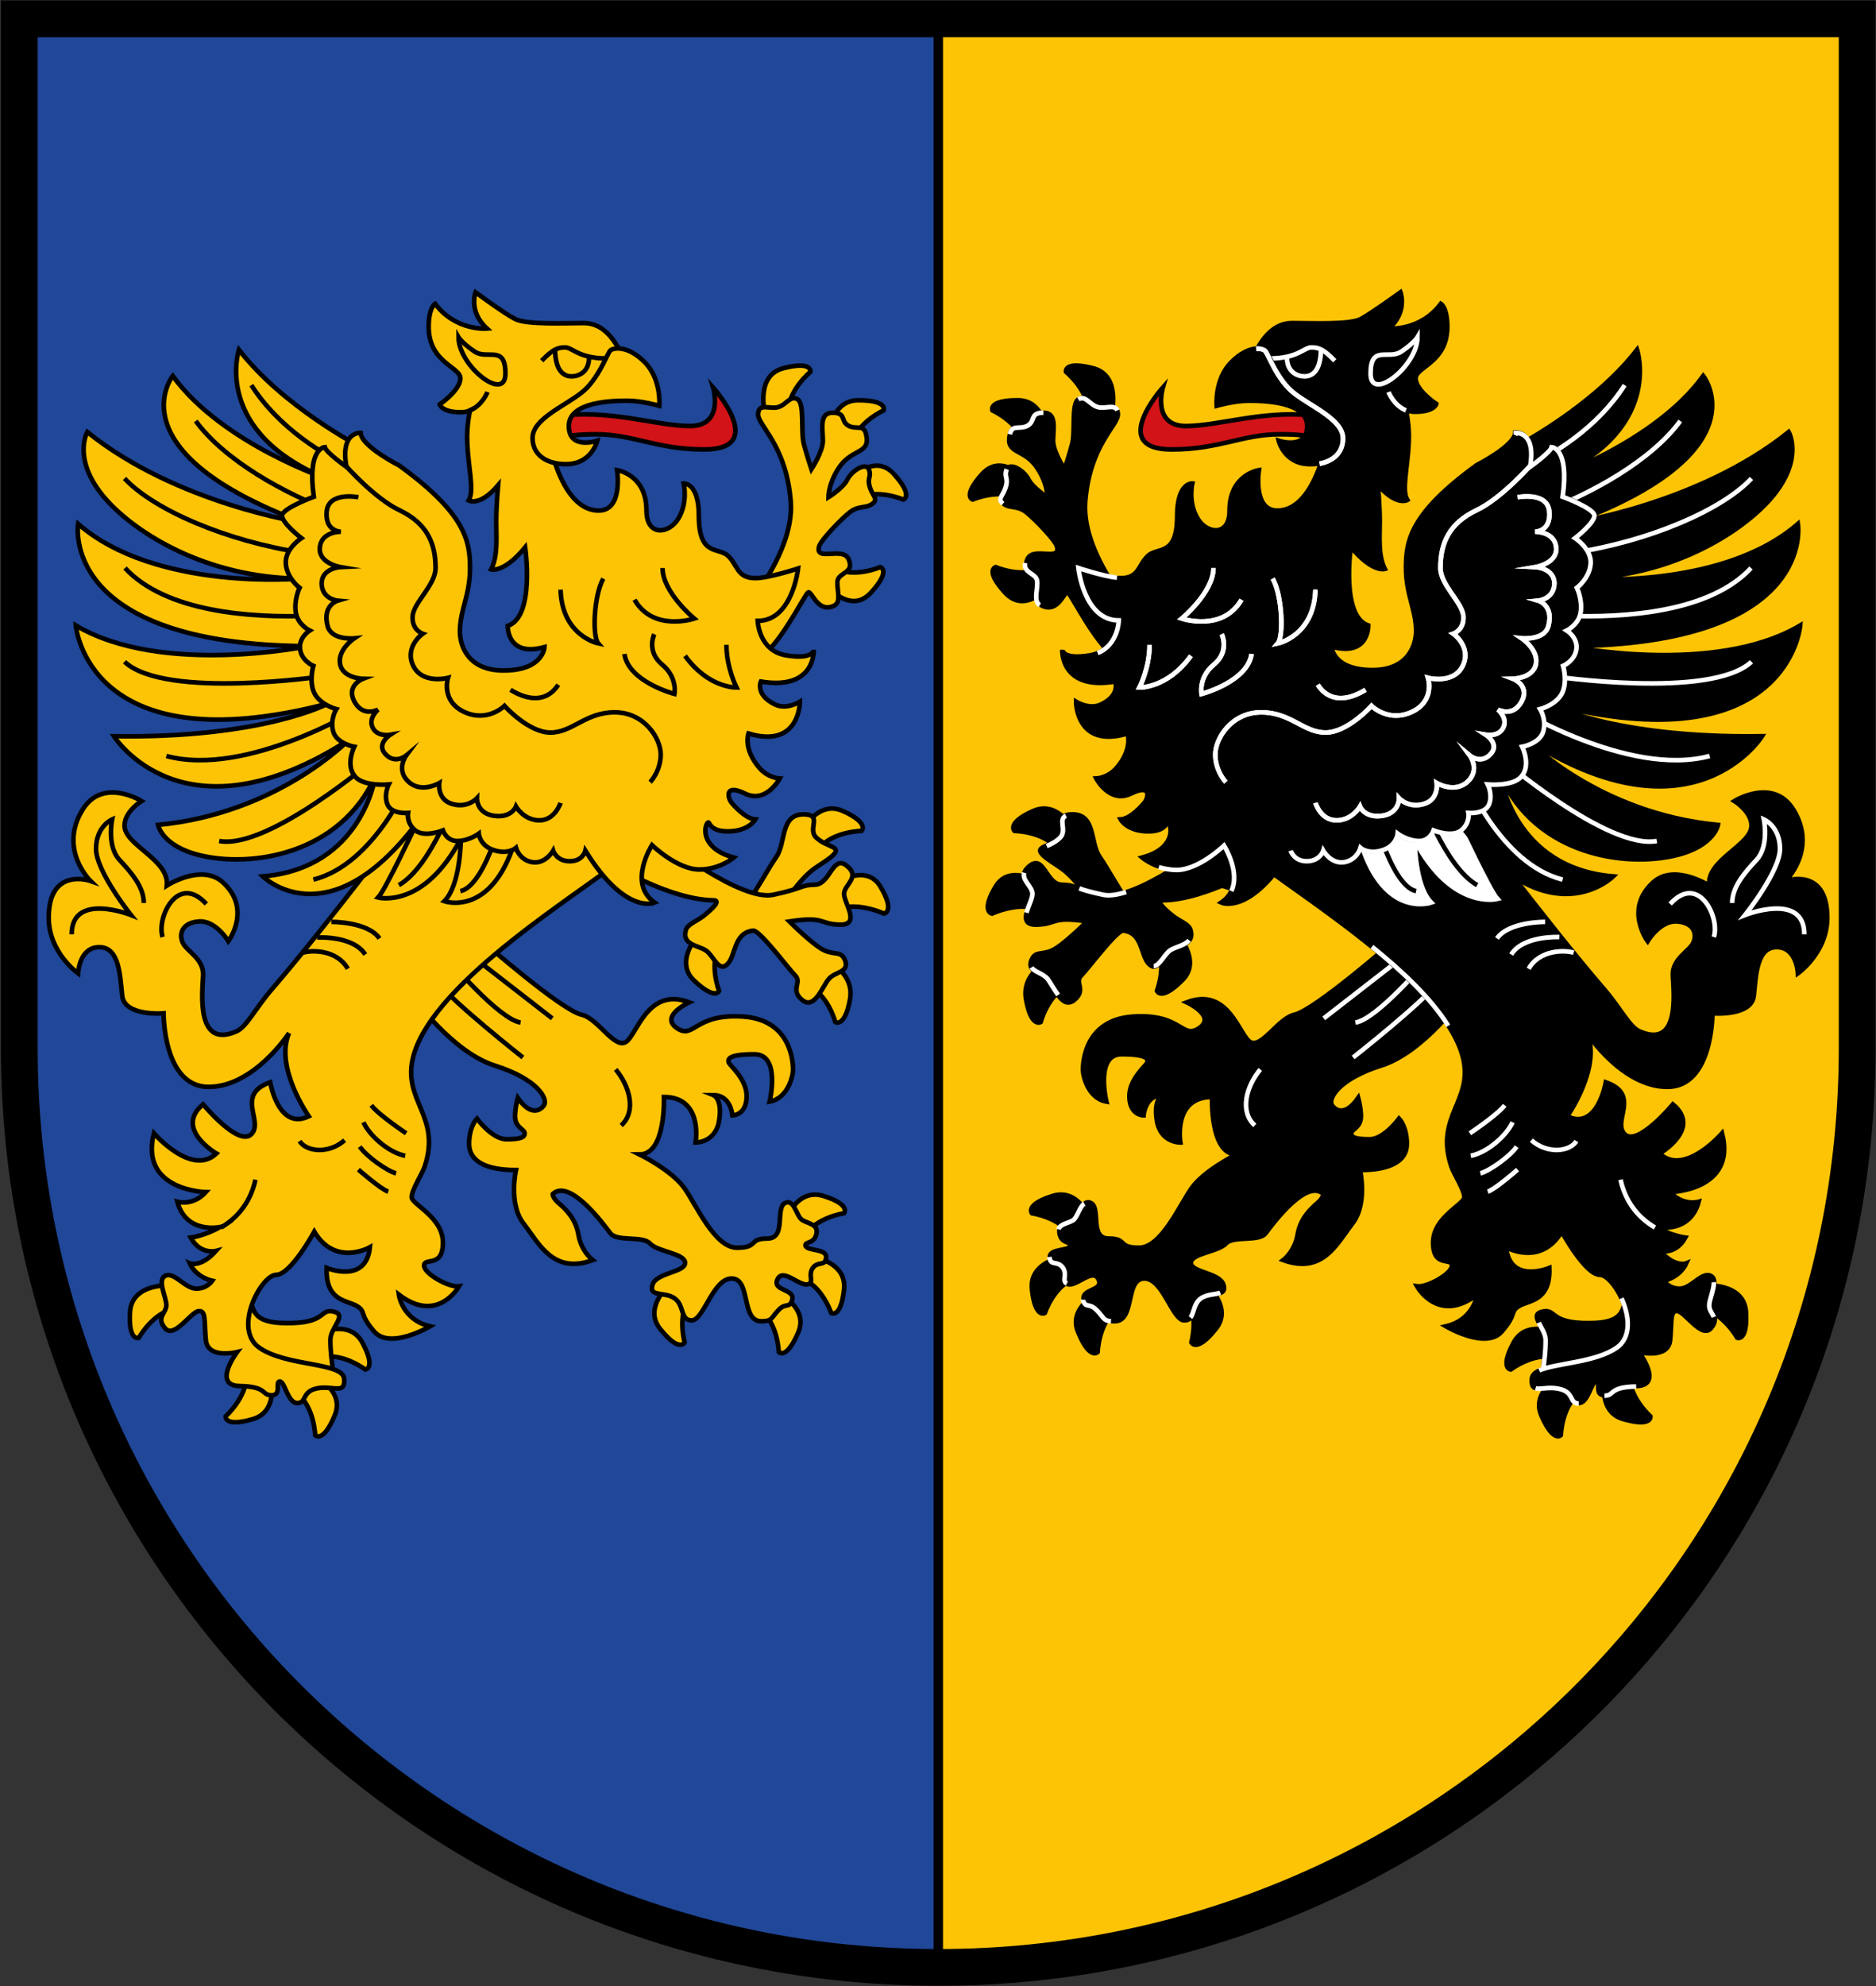 <?xml version="1.0" encoding="utf-8"?>
<!-- Generator: Adobe Illustrator 19.2.1, SVG Export Plug-In . SVG Version: 6.00 Build 0)  -->
<svg version="1.1" id="Layer_1" xmlns="http://www.w3.org/2000/svg" xmlns:xlink="http://www.w3.org/1999/xlink" x="0px" y="0px"
	 viewBox="0 0 408.3 432.2" style="enable-background:new 0 0 408.3 432.2;" xml:space="preserve">
<rect x="0" y="0" width="408.3" height="432.2" fill="#333333" stroke="none"/>
<style type="text/css">
	.st0{fill:#FDC406;stroke:#000000;stroke-width:2;}
	.st1{fill:#204798;stroke:#000000;stroke-width:2;}
	.st2{fill:none;stroke:#000000;stroke-width:8;}
	.st3{fill:#FDC406;stroke:#000000;stroke-miterlimit:10;}
	.st4{fill:none;stroke:#000000;stroke-miterlimit:10;}
	.st5{fill:#D21317;stroke:#000000;stroke-miterlimit:10;}
	.st6{stroke:#000000;stroke-miterlimit:10;}
	.st7{fill:none;stroke:#FFFFFF;stroke-miterlimit:10;}
	.st8{fill:#FFFFFF;stroke:#FFFFFF;stroke-miterlimit:10;}
	.st9{fill:#FFFFFF;stroke:#000000;stroke-miterlimit:10;}
	.st10{stroke:#FFFFFF;stroke-miterlimit:10;}
</style>
<g>
	<path class="st0" d="M204.2,4.1v424c110.5,0,200-89.5,200-200V4.1H204.2z"/>
	<path class="st1" d="M4.2,4.1v224c0,110.5,89.5,200,200,200V4.1H4.2z"/>
</g>
<path class="st2" d="M4.2,4.1v224c0,110.5,89.5,200,200,200s200-89.5,200-200V4.1H4.2z"/>
<g>
	<g>
		<g>
			<g>
				<path class="st3" d="M187.5,180.8c0,0-6.3,0.1-9.2,3.8c-2.9,3.7-4.2-2.9-4.2-2.9s3.5-7.9,9.4-5.2
					C189.3,179.1,187.5,180.8,187.5,180.8z"/>
				<path class="st3" d="M181.8,222.4c0,0-1.6-6.1-6-7.9c-4.3-1.9,2.9-6.1,2.9-6.1s7.4,2.7,6.3,9S181.8,222.4,181.8,222.4z"/>
				<path class="st3" d="M192.4,198.8c0,0-5.3-2.5-9.8-1.1c-4.5,1.4-1.7-4.9-1.7-4.9s7.4-5.4,10.7,0.1S192.4,198.8,192.4,198.8z"/>
				<path class="st3" d="M156.5,215.6c0,0-2.3-5.9,0.2-9.9c2.4-4-4.2-2.9-4.2-2.9s-6.1,6.2-1.4,10.6S156.5,215.6,156.5,215.6z"/>
			</g>
			<path class="st3" d="M162.6,196.6c2.8-4.1,4.3-7.1,6.4-10.2c2.1-3.1,0.8-9.3,6-9.2c4.1,0.1,0.7,3.1,2.6,5c2.4,2.4,6.4,1.8,3,4.5
				c-3.5,2.6-4.4,2.1-9.8,9.5"/>
			<path class="st3" d="M141.5,180.7c3.1,2.7,19.8,15.5,26.8,14s5.7-2.1,9.1-2.2c3.3-0.1,3.8-6.6,6.9-4.1c3.1,2.5-0.6,4.1-0.6,6.1
				s3.7,6.8-0.9,6.7c-4.6-0.1-3.1-1.9-11-0.7c0,0,5.2,5.2,7.6,6.3c2.4,1.1,3.8,0,4.6,2.4c0.7,2.4-2.2,2.2-3.6,3.8
				c-1.4,1.6-3.1,6.8-5.8,4.6c-2.7-2.2,0-3.8-1.5-5.3c-1.5-1.5-7.8-10-9.2-9.8c-4.3,0.5-3.7,5.5-5.6,7.3c-1.9,1.9-3-1.9-4.7-3
				c-1.7-1.1-5.3-1.2-4.3-4.5c0.4-1.2,2.4-1.9,3.7-2.9c2.3-1.8,3.9-3.5,2.3-3.5c-9.6-0.1-22.2-7.9-22.2-7.9L141.5,180.7z"/>
		</g>
		<g>
			<path class="st3" d="M176.4,80.9c0,0-4.9,4-4.8,8.7c0.1,4.7-5.1,0.4-5.1,0.4s-2.2-8.4,4.1-9.9C176.8,78.5,176.4,80.9,176.4,80.9z
				"/>
			<path class="st3" d="M192.3,89.3c0,0-5.7,2.6-6.9,7.2c-1.1,4.6-5-0.9-5-0.9s0-8.6,6.5-8.5C193.3,87.1,192.3,89.3,192.3,89.3z"/>
			<path class="st3" d="M196.6,108.7c0,0-5.8-2.5-9.9-0.2s-1.4-4.2-1.4-4.2s5-5.9,9.3-1.1C198.9,108,196.6,108.7,196.6,108.7z"/>
			<path class="st3" d="M191.6,123.4c0,0-5.8,2.5-9.9,0.2s-1.4,4.2-1.4,4.2s5,5.9,9.3,1.1C194,124.1,191.6,123.4,191.6,123.4z"/>
			<path class="st3" d="M159.2,135.9c0,0,13.9-14.4,12.9-26.8c-1-12.4-7.2-16.5-7.1-19c0.1-2.5,2.5-1,4.3-1.5
				c1.9-0.5,2.7-2.7,4.3-1.7s0.6,7.3,1.4,9.9c0.7,2.6,1.6,5.3,1.6,5.3s2.5-3.8,2.5-6.2c0-2.4-0.9-6.1,2.1-6.1c3,0,1.7,1.8,3.4,2.8
				s3.4-0.4,3.9,1.9c1,4.2-2.7,3.1-5.5,6.7c-2.7,3.6-2.7,7-2.7,7s3.1-1.9,4.1-3.8c0.9-1.9,4-3.9,4.7-2.3c0.6,1.6-0.3,1.8,0.1,3.5
				c0.6,2.4,2.1,2.9,0.7,4c-1.4,1.1-3,0.3-5,1.9c-2,1.6-6.1,5.9-6.6,7.3c-1.1,3.6,5.2,0,6.4,2.9c1.3,3-2,2.8-2.4,4.6
				c-0.3,1.6,0.9,4.5-0.6,5.4c-3.7,2-5-3.2-5.8-2.8s-6.7,12.8-11.5,14.8S159.2,135.9,159.2,135.9z"/>
		</g>
		<g>
			<g>
				<path class="st3" d="M183.7,264c0,0-6.2,0.9-8.6,5c-2.3,4.1-4.6-2.3-4.6-2.3s2.4-8.3,8.6-6.5C185.3,262.1,183.7,264,183.7,264z"
					/>
				<path class="st3" d="M180.9,285.7c0,0-2-6-6.5-7.5c-4.4-1.6,1.4-4.9,1.4-4.9s8.6,0.8,7.9,7.3C183,287,180.9,285.7,180.9,285.7z"
					/>
				<path class="st3" d="M169.5,294.2c0,0-0.2-6.3-4-9.1c-3.8-2.8,2.8-4.3,2.8-4.3s8,3.3,5.4,9.2C171.1,296,169.5,294.2,169.5,294.2
					z"/>
				<path class="st3" d="M149,292.1c0,0-1.7-6.1,1.2-9.9c2.8-3.8-3.9-3.3-3.9-3.3s-6.7,5.5-2.5,10.4
					C147.9,294.4,149,292.1,149,292.1z"/>
			</g>
			<path class="st3" d="M89.8,216.8c0,0,8.6,12.2,18,15.1c9.4,3,11.5,7.3,10.6,8.6c-0.9,1.3-3,2.3-5.7-1.6c0,0-0.6,2.1-0.6,4
				c0,2.5,2.1,2.8,2.1,3.7c0,0.9-0.9,1.3-4,1.3s-6.4-4.5-6.4-4.5s-1.7,1.7-1.7,5.5c0,3.8,3.7,5.7,10.2,5.7c0,0-1.7,7.4,1.7,11.7
				c3.4,4.4,6.4,11,15,7.9c0,0-2.5-1.9-3.1-5.5c-0.6-3.6-2.9-5.7-4.3-6.9c-1.4-1.2-1.3-2-1.3-2c3.7-3.4,11,6.5,12.5,8.5
				s7.1,0.5,8.7,2.3c1.6,1.8,7.6,2.1,7.6,4.2s-6.3,2.1-7.1,4.8s2.7,1.4,4.8,2.9c2.2,1.5,1.2,4.9,3.8,4.8c2.6-0.1,4.6-9.2,8.7-9.1
				c4.2,0.1,1.9,9.3,6.4,9.3c2.4,0,2.1-0.7,3.7-2.4s2.2-0.4,2.9-1.9c1.2-2.9-4.3-2.1-3.1-4.8c1.2-2.7,5,1.8,6.8,1
				c1.2-0.6-0.2-1.9,0.9-3.5c1.2-1.6,2.7-0.2,2.9-2.3c0.2-2-4.3-1.3-4.5-2.6c-0.1-0.9,2-0.3,2.4-2.6c0.4-2.1-1.9-2.1-3.2-3
				c-1.2-0.9-1.7-4.7-3.7-3.6c-2.1,1.2,0.4,7.7-3.8,7.7c-4.2,0-1.8,2-6.6,2s-8.7-9-11.4-12.9c-2.7-3.9-9.8-7.4-9.8-7.4
				c5.8,0,5.3-12.5,5.3-12.5c8.6,0,6.9,9.9,6.9,9.9s4.3,0.1,5.1-4.7s-1.2-5.6-1.2-5.6c3.8,0,4.1,4.4,4.1,4.4c0.7,0,3.1-0.5,3.1-4.2
				c0-3.7-3.6-6.6-3.9-7.3c-0.2-0.7-0.2-1.8,5.6-1.8s3.3,10.3,3.3,10.3c4-0.7,5.1-5.6,5.1-6.9c0-1.3-0.2-10.9-10.9-11.6
				c-10.7-0.7-10.6,5.1-14.4,2.5c-3.8-2.6,2.7-5.6,2.7-5.6c-9.2-3.5-11.4,7.4-13.9,8.7s-6-5.2-9.5-6c-4.5-1-21.7-16.1-21.7-16.1"/>
			<path class="st4" d="M134,232.7c3,3.6,4.6,9.1,1.2,12.2"/>
			<path class="st4" d="M113.8,230.1c0,0-15.5-12.2-18.6-16.5"/>
			<path class="st4" d="M113.3,222.5c-4.7-0.7-15.5-13.5-15.5-13.5"/>
			<line class="st4" x1="120.2" y1="221.6" x2="101.4" y2="207"/>
		</g>
		<g>
			<g>
				<path class="st3" d="M79.5,298c0,0-5-3.8-9.6-2.6c-4.6,1.2-1.6-4.8-1.6-4.8s7.6-4.1,10.6,1.6C81.9,297.8,79.5,298,79.5,298z"/>
				<path class="st3" d="M68.6,312.3c0,0-0.2-6.3-4-9.1c-3.8-2.8,2.8-4.3,2.8-4.3s8,3.3,5.4,9.2C70.3,314.1,68.6,312.3,68.6,312.3z"
					/>
				<path class="st3" d="M49.1,308.2c0,0,4.7-4.2,4.5-8.9c-0.2-4.7,5.1-0.6,5.1-0.6s2.5,8.3-3.7,10.1
					C48.8,310.6,49.1,308.2,49.1,308.2z"/>
				<path class="st3" d="M30.2,291.1c0,0,3.1-5.5,7.7-6.3s-0.5-5.1-0.5-5.1s-8.6-0.7-9.1,5.7C27.9,292,30.2,291.1,30.2,291.1z"/>
			</g>
			<path class="st3" d="M54.4,280.9c0.4,4.4,0.7,7,8,7c8.8,0.1,7.1-3.2,10.2-2.5s-0.7,3.5-0.7,6.1c0,2.6,0.3,4.5,0.5,6.2
				c0.2,1.7-3.8,1.9-3.8,1.9l-18.3-8.3L54.4,280.9z"/>
			<path class="st3" d="M135.9,186.5c-8.4,7.2-41.3,26.6-45.9,43.2c-2.7,9.8,6.2,13,2.4,24.2c-0.6,1.7-2.8,5-2.8,6.6
				s6.8,4.3,6.8,9.9s-4.1,3.1-4.1,5c0,1.8,5.5,4.8,7.6,4.5c0,0-4.6,8.3-13.1,1.8c0,0,0.7,5.5,6.8,6.9c0,0-8.6,5.1-12.1,1.2
				c-3.5-4-1.7-4.3-3.8-5.6c-2.1-1.3-6.9-1-6.6-8.3c0,0,8.6,3.6,9.4-4.5c0,0-7.5,4.3-12.1-3.4c0,0-5.1,9.4-8.3,9.4
				c-3.2,0-9.6,11.8-3.6,15.9s18.1,3.1,18.4,6.7c0.3,3.6-2.5,1.4-5.9,2.1c-3.4,0.7-2.2,3.2-4.3,3.2c-2.1,0-2.7-4.7-3.8-4.7
				c-1.1,0,0.5,3-1.8,3c-2.3,0-0.8-1.9-6.9-2s-0.6-7.4-0.6-7.4s-6.4,1.6-6.8-2.6s0.1-6.5-1.6-6.3c-1.7,0.2-5.3,6.1-7.3,3.7
				s0.3-3.2,0.3-5c0-1.8-2.1-5.5-0.2-6.4s4.2,2.7,6.6,2.8c2.4,0.1,3.6-1.7,3.6-1.7s-3.5-0.7-4.9-3.8c0,0,2.4,1,5.7-2.7
				c0,0-3.4,0.9-5.5-2.9c0,0,3.1-0.4,6.4-2.3c0,0-7.4,1.6-9.3-5.5c0,0,3.4,1,6.2-2.1c0,0-14.5-0.3-11.3-12.8c0,0,8.2,9.5,13.6,4.4
				c0,0-9.3-5.4-2.9-10.7c0,0,7.7,9.3,10.5,6.5c2.8-2.8-3.6-8.6,4.1-11.3c0,0,1.8,10.6,8.4,7.4c0,0-7.5-10.7-4.3-18.1
				c0,0-7.6,11.7-17.5,11.7s-9.8-16-9.8-16s-8.5,0.7-9-3.8s-0.6-10.6-5-10.6s-4.6,5.7-4.6,5.7s-6.4-4.5-6.4-12.1c0-11.2,9.1-8,9.1-8
				s-7-6.8-1.8-15.4c4.4-7.3,12.9-2,12.9-2s-3.7,2.3-3.7,5.3c-0.1,4.3,9.8,7.4,9.2,13.1c0,0,7.6-4.9,12.2-0.7
				c6.4,5.8,1.2,12.8,1.2,12.8s-2.7-4.5-6.3-4.3c-3.6,0.2-4.5,2.5-3.7,4.5c0.8,2,4.8,3.6,4.5,7.4c-0.2,3.9-1.5,15.9,7.3,12
				c2.2-1,4-4.9,7.8-9.3c12.1-14,33.2-42.1,33.2-42.1"/>
			<g>
				<path class="st4" d="M75,248.1c-3.3,3-8.3,2.6-9.8,0.2"/>
				<path class="st4" d="M80.8,240.5c1.6,2.1,7.6,6.1,7.6,6.1"/>
				<path class="st4" d="M78,254.5c0,0,4.9,4.3,6.5,4.8"/>
				<path class="st4" d="M78.3,249.5c1.5,2.2,6.1,5.4,7.9,5.8"/>
				<path class="st4" d="M79.1,244.2c1.3,2.9,5.5,6.6,9.1,7.3"/>
				<path class="st4" d="M48.1,267.1c3.1-1.8,6.3-5,7.5-10.4"/>
				<path class="st4" d="M65.9,207.3c1.9-0.6,7.4-0.7,9.8,3.5"/>
				<path class="st4" d="M79.5,207.7C76.8,203.5,69,204,69,204"/>
				<path class="st4" d="M82.6,204.2c-2.6-3.7-10.5-3.6-10.5-3.6"/>
				<path class="st4" d="M15.6,203.3c0-9.3,12.9-4.2,12.9-4.2s-7.6-9.5-7.6-14.4s3.5-6.4,3.5-6.4s-1.2,5.8,1.6,8.8s5.3,6,5.3,9.4"/>
				<path class="st4" d="M44.9,196.7c-6.2-6.8-10.9,3-9.5,7.2"/>
			</g>
		</g>
	</g>
	<g>
		<path class="st3" d="M78.2,97.1c0,0-16.6-8.6-26.2-21c0,0-6,18.1,19.7,28.3c0,0-23.4-7.8-34.1-22.6c0,0-13.1,16.5,28.6,32
			c0,0-27.7-4.1-47.2-19.8c0,0-3.5,6.1,4.1,14.7c6.4,7.2,21.6,17,42.2,17.2c0,0-31.4,2.8-48.3-11.9c0,0-4.3,26.3,50.1,26.6
			c0,0-31.9,6.6-50.6-4.5c0,0,2.5,30.6,54.9,17c0,0-14.1,7.6-46.6,7.1c0,0,15,24,51.1,0.8c0,0-15.4,16-41.5,18.5
			c0,0,0.8,4.6,9.1,6.6c11,2.7,30.4,0,38.2-17.2c0,0-2.8,20-24.5,21.8c0,0,14.1,14,33.5-11.6c0,0-6.8,14.5-8.4,16.2
			c0,0,9.9,2.6,18-12.8c0,0,0,10-3.6,13.6c0,0,10.2,3.6,15.3-12.9"/>
		<g>
			<path class="st4" d="M54.7,83.8C60.5,92.9,70.2,99.2,79,103"/>
			<path class="st4" d="M42.6,91.6c6.1,8.4,19.3,16,31.2,20.2"/>
			<path class="st4" d="M27.1,104.1c6.3,6.8,22.2,13.7,38.9,16.2"/>
			<path class="st4" d="M27.2,123.6c8.9,9.6,27.3,10.9,40.5,10.4"/>
			<path class="st4" d="M27.1,144c8.9,8.3,43.6,3.1,43.6,3.1"/>
			<path class="st4" d="M36.2,164.5c17.7,4.8,43-10.9,43-10.9"/>
			<path class="st4" d="M47.7,183c10.7,2,34.2-18.2,34.2-18.2"/>
			<path class="st4" d="M68.2,191.4c13.6-3.4,21.3-22.5,21.3-22.5"/>
			<path class="st4" d="M86.8,192.6c7.1-4,12.6-20,12.6-20"/>
			<path class="st4" d="M100.2,193.9c5.8-1.2,10.1-19.8,10.1-19.8"/>
		</g>
	</g>
	<path class="st5" d="M155.2,84.3c0,0,2.5,8.4-5,8.4c-7.4,0-17.7-3.8-29.1-2.1c-11.4,1.7,1.3,5.1,1.3,5.1s-0.7-1.2,7.4-1.2
		s13.1,3.3,23.5,3.3C167.3,97.8,155.2,84.3,155.2,84.3z"/>
	<g>
		<path class="st3" d="M127.4,185.1c8.8,14.2,15.1,11.3,15.1,11.3c-6-4.1-0.6-12.5-0.6-12.5s5.5,5.3,10.3,5.3c4.5,0,7.5-2.6,7.5-2.6
			c-7-1.9-6.5-6.4-5.8-7.4c0.7-1.1-0.1,1.7,4.5,1.7c4.6,0,6-2.6,6-2.6c-2.1-0.1-4.7-3-5.3-3.8c-0.6-0.8-1.6-4.1,3.1-1.8
			c4.6,2.2,7.5-3.3,7.5-3.3s-2.6-0.1-4.5-2.4c-3.5-4.1-2.3-7.4-2.3-7.4c11.2,3.4,11.2-6.9,11.2-6.9s-2.9,1.8-5.4,0.6
			c-4.4-2.1-3.1-5-3.1-5c12,2,11.5-6.9,11.5-6.9s0,2.2-6,1.2c-6-1-6.2-7.5-6.2-7.5c7.6,0,8.8-11.4,8.8-11.4s-6.4,2.1-9.3,2.1
			c-4.1,0-3.8-2.9-6-4.9c-2.1-1.9-6.3,0.2-6.3-8.6c0-7.4-3.3-7.1-3.3-7.1s1,4.1-1.2,7.7c-2,3.3-6.9,3.9-6.9-1.8
			c0-7.9-6.4-8.8-6.4-8.8s1.4,8.8-4,8.8c-8.7,0-11.2-17.2-11.2-17.2l16.9-15.2c-1.9-4.6-4.6-8.4-8.9-8.4c-4.3,0-12.6,0.4-15-0.9
			c-2.4-1.2-8.6-5.8-8.6-5.8s-1.6,4.2,2.5,7.9c0,0-6.8,0.6-11.3-5.4c0,0-1.4,0.8-1.4,5c0,7.9,7,8.7,6.9,11.3S95.7,88,95.7,88
			s0.4,1.7,4.6,1.7c0.7,0,1.4-0.1,2-0.4c0,0-0.8,3.4-0.6,7.1c0.2,5.3,1.6,10.4,0.3,12.5c0,0,2.4,1.4,6.4-3.3c0,0-0.4,4.5-0.4,7.9
			c0,3.4,0.4,7.4-1.1,10.4c0,0,2.7,0.9,7.4-4.8c0,0,2.2,15.1-3.8,17.1c0,0-0.2,6.9,8,4.6c0,0-0.2,5.1-8.9,5.1
			c-7.7,0-9.5-5.3-9.5-8.5c0-4.7,2.2-7.8,2.2-13.8s-1.1-11.9-15.4-22.3c0,0-8.3-4.2-8.4-7.1c0,0-4.5-0.4-3.1,7.4
			c0,0-4.5-3.2-4.7-4.3c0,0-3.9,0.1-2.4,10.8c0,0-6.6,2.4-6.9,4c-0.2,1.6,4.2,5,4.2,5s-3.6,2.3-3.4,5.5s3,5.3,3,5.3
			s-1.3,2.7-0.8,5.5c0.5,2.6,3,3.8,3,3.8s-2.4,1.5-2.1,4c0.3,2.6,2.9,3.7,2.9,3.7s-1,3.3,0.2,5.9c1.3,2.6,4.8,3.5,4.8,3.5
			s-1.4,2.2-0.7,4.8c0.7,2.7,4.6,3.4,4.6,3.4s-2,4,0.2,6.5c1.9,2.2,7.3,1.7,7.3,1.7s-1.2,2.4-0.2,4.5c1,2,4.4,1.7,4.4,1.7
			s-0.4,2.2,1.6,3.8c2,1.6,6,0,6,0s0.8,2.4,3.3,2.3s4.5-1.6,4.5-1.6s0.2,2.6,3.3,3.6s4.8-0.5,4.8-0.5s0.7,2.6,3.5,3.1
			c2.9,0.5,4.6-2.5,4.6-2.5s0.7,2.3,3.6,2.3S127.4,185.1,127.4,185.1z"/>
		<g>
			<g>
				<path class="st4" d="M117.9,78.5c2.4-2.5,3.5-2.9,5.1-2.9s2.9,2.4,9.1,2.4"/>
				<path class="st4" d="M128.2,77.8c0,3.2-2.3,4.1-3.8,4.1s-3.6-0.9-3.6-6.1"/>
			</g>
			<path class="st4" d="M99.8,73.4c0,6.2,10.2,14.3,10.2,7.9s-3.9-2.9-6.7-4.8C100.5,74.6,99.8,73.4,99.8,73.4z"/>
			<path class="st4" d="M102.3,89.3c2.7-1.1,3.8-4,3.8-4"/>
			<g>
				<path class="st3" d="M130,95.9c0,0-6.2,2.1-6.2-3.2c0-5.4,9.7-5.5,12.8-5.5s6.9,1.1,6.9,1.1s0.5-5.8-3.2-9.5s-6.7-3.1-7.4-2.6
					s-2.6,6.4-6.4,9.3c-3.7,2.9-10.6,5.7-10.6,9.8c0,4.1,3.7,5.7,7.1,5.7C128.8,101.1,130,95.9,130,95.9z"/>
			</g>
		</g>
		<g>
			<path class="st4" d="M158.1,140.3c0,5,2.2,9.3,2.2,9.3s-6.1,0.2-11.2-6.9"/>
			<path class="st4" d="M144.2,123.6c0,5.3,6.9,11,6.9,11s-8.9,3-13-4.1"/>
			<path class="st4" d="M131.3,125.9c-2.1,3.8-2.4,12.6-1.1,14.1c0,0-7.9-1.6-8.2-11.7"/>
			<path class="st4" d="M135.9,142.3c0.9,6.1,10.9,8.7,10.9,8.7s0.7-3.6-2.7-6.4c-3.5-2.9-1.7-6.6-1.7-6.6"/>
			<path class="st4" d="M111.1,150.1c4.2,2.6,8.1,2.5,10.4-1.1"/>
			<path class="st4" d="M78,108.2c0,0-6.5-1.3-6.9,3.1c-0.4,4.4,3.1,4.4,3.1,4.4s-4.4-0.1-4.6,3.6c-0.2,3.3,4.5,4.1,4.5,4.1
				s-4.1,0.2-4.1,3.6c0.1,3.4,3.5,3.7,3.5,3.7s-3.4,1-2.2,5.5c0.8,3.2,5.8,2.7,5.8,2.7s-3.6,2.4-3.1,5.5c0.5,3.2,5,3.3,5,3.3
				s-3.7,1.4-1.9,4.9c1.9,3.6,5.2,1.8,5.2,1.8s-2.2,1.8-1.2,3.9c1,2.1,3.8,1.6,3.8,1.6s-3.1,2-1,4.2c2.1,2.3,4.5,0.3,4.5,0.3
				s-2.3,3.1,0.5,5.7c2.8,2.6,6.7,0.3,6.7,0.3s-0.5,3.5,2.7,4.5c3.4,1.1,5.5-1.2,5.5-1.2s-0.1,3.2,3.6,3.8c3.9,0.6,4.9-2,4.9-2
				s1.7,3,5.1,3s4.6-3.8,4.6-3.8"/>
		</g>
		<path class="st4" d="M141.5,170.2c0,0,2.3-2.4,2.3-6s-3.6-9.2-10-9.2c-6.4,0-9.2,4.4-14,4.4c-4.8,0-10-5.8-10-5.8
			s-3.7,3.7-8.8,1.3c-5.1-2.4-3.5-7.4-3.5-7.4s-5.6,1.5-7.6-2.7c-1.9-4.1,2.1-6.9,2.1-6.9s-2.4-0.8-2.2-3.8s5-6.8,5-10.5
			c0-5.3-1.8-9.7-7.9-12.6c-5.3-2.5-11.6-9.6-11.6-9.6"/>
	</g>
</g>
<g>
	<g>
		<g>
			<g>
				<g>
					<path class="st6" d="M220.8,180.8c0,0,6.3,0.1,9.2,3.8c2.9,3.7,4.2-2.9,4.2-2.9s-3.5-7.9-9.4-5.2
						C219,179.1,220.8,180.8,220.8,180.8z"/>
					<path class="st6" d="M226.5,222.4c0,0,1.6-6.1,6-7.9c4.3-1.9-2.9-6.1-2.9-6.1s-7.4,2.7-6.3,9S226.5,222.4,226.5,222.4z"/>
					<path class="st6" d="M215.9,198.8c0,0,5.3-2.5,9.8-1.1c4.5,1.4,1.7-4.9,1.7-4.9s-7.4-5.4-10.7,0.1S215.9,198.8,215.9,198.8z"/>
					<path class="st6" d="M251.8,215.6c0,0,2.3-5.9-0.2-9.9c-2.4-4,4.2-2.9,4.2-2.9s6.1,6.2,1.4,10.6
						C252.7,217.9,251.8,215.6,251.8,215.6z"/>
				</g>
				<path class="st6" d="M245.7,196.6c-2.8-4.1-4.3-7.1-6.4-10.2c-2.1-3.1-0.8-9.3-6-9.2c-4.1,0.1-0.7,3.1-2.6,5
					c-2.4,2.4-6.4,1.8-3,4.5c3.5,2.6,4.4,2.1,9.8,9.5"/>
				<path class="st6" d="M266.9,180.7c-3.1,2.7-19.8,15.5-26.8,14s-5.7-2.1-9.1-2.2c-3.3-0.1-3.8-6.6-6.9-4.1
					c-3.1,2.5,0.6,4.1,0.6,6.1s-3.7,6.8,0.9,6.7c4.6-0.1,3.1-1.9,11-0.7c0,0-5.2,5.2-7.6,6.3c-2.4,1.1-3.8,0-4.6,2.4
					c-0.7,2.4,2.2,2.2,3.6,3.8c1.4,1.6,3.1,6.8,5.8,4.6c2.7-2.2,0-3.8,1.5-5.3c1.5-1.5,7.8-10,9.2-9.8c4.3,0.5,3.7,5.5,5.6,7.3
					c1.9,1.9,3-1.9,4.7-3c1.7-1.1,5.3-1.2,4.3-4.5c-0.4-1.2-2.4-1.9-3.7-2.9c-2.3-1.8-3.9-3.5-2.3-3.5c9.6-0.1,22.2-7.9,22.2-7.9
					L266.9,180.7z"/>
			</g>
			<g>
				<path class="st6" d="M232,80.9c0,0,4.9,4,4.8,8.7c-0.1,4.7,5.1,0.4,5.1,0.4s2.2-8.4-4.1-9.9C231.5,78.5,232,80.9,232,80.9z"/>
				<path class="st6" d="M216,89.3c0,0,5.7,2.6,6.9,7.2c1.1,4.6,5-0.9,5-0.9s0-8.6-6.5-8.5C215,87.1,216,89.3,216,89.3z"/>
				<path class="st6" d="M211.7,108.7c0,0,5.8-2.5,9.9-0.2s1.4-4.2,1.4-4.2s-5-5.9-9.3-1.1C209.4,108,211.7,108.7,211.7,108.7z"/>
				<path class="st6" d="M216.7,123.4c0,0,5.8,2.5,9.9,0.2s1.4,4.2,1.4,4.2s-5,5.9-9.3,1.1C214.3,124.1,216.7,123.4,216.7,123.4z"/>
				<path class="st6" d="M249.1,135.9c0,0-13.9-14.4-12.9-26.8c1-12.4,7.2-16.5,7.1-19c-0.1-2.5-2.5-1-4.3-1.5
					c-1.9-0.5-2.7-2.7-4.3-1.7s-0.6,7.3-1.4,9.9c-0.7,2.6-1.6,5.3-1.6,5.3s-2.5-3.8-2.5-6.2c0-2.4,0.9-6.1-2.1-6.1
					c-3,0-1.7,1.8-3.4,2.8s-3.4-0.4-3.9,1.9c-1,4.2,2.7,3.1,5.5,6.7c2.7,3.6,2.7,7,2.7,7s-3.1-1.9-4.1-3.8c-0.9-1.9-4-3.9-4.7-2.3
					c-0.6,1.6,0.3,1.8-0.1,3.5c-0.6,2.4-2.1,2.9-0.7,4c1.4,1.1,3,0.3,5,1.9c2,1.6,6.1,5.9,6.6,7.3c1.1,3.6-5.2,0-6.4,2.9
					c-1.3,3,2,2.8,2.4,4.6c0.3,1.6-0.9,4.5,0.6,5.4c3.7,2,5-3.2,5.8-2.8s6.7,12.8,11.5,14.8S249.1,135.9,249.1,135.9z"/>
			</g>
			<g>
				<g>
					<path class="st6" d="M224.6,264c0,0,6.2,0.9,8.6,5c2.3,4.1,4.6-2.3,4.6-2.3s-2.4-8.3-8.6-6.5C223,262.1,224.6,264,224.6,264z"
						/>
					<path class="st6" d="M227.4,285.7c0,0,2-6,6.5-7.5c4.4-1.6-1.4-4.9-1.4-4.9s-8.6,0.8-7.9,7.3
						C225.3,287,227.4,285.7,227.4,285.7z"/>
					<path class="st6" d="M238.9,294.2c0,0,0.2-6.3,4-9.1c3.8-2.8-2.8-4.3-2.8-4.3s-8,3.3-5.4,9.2
						C237.2,296,238.9,294.2,238.9,294.2z"/>
					<path class="st6" d="M259.3,292.1c0,0,1.7-6.1-1.2-9.9c-2.8-3.8,3.9-3.3,3.9-3.3s6.7,5.5,2.5,10.4
						C260.4,294.4,259.3,292.1,259.3,292.1z"/>
				</g>
				<path class="st6" d="M318.5,216.8c0,0-8.6,12.2-18,15.1c-9.4,3-11.5,7.3-10.6,8.6c0.9,1.3,3,2.3,5.7-1.6c0,0,0.6,2.1,0.6,4
					c0,2.5-2.1,2.8-2.1,3.7c0,0.9,0.9,1.3,4,1.3s6.4-4.5,6.4-4.5s1.7,1.7,1.7,5.5c0,3.8-3.7,5.7-10.2,5.7c0,0,1.7,7.4-1.7,11.7
					c-3.4,4.4-6.4,11-15,7.9c0,0,2.5-1.9,3.1-5.5c0.6-3.6,2.9-5.7,4.3-6.9c1.4-1.2,1.3-2,1.3-2c-3.7-3.4-11,6.5-12.5,8.5
					c-1.4,2-7.1,0.5-8.7,2.3c-1.6,1.8-7.6,2.1-7.6,4.2s6.3,2.1,7.1,4.8c0.8,2.7-2.7,1.4-4.8,2.9c-2.2,1.5-1.2,4.9-3.8,4.8
					c-2.6-0.1-4.6-9.2-8.7-9.1c-4.2,0.1-1.9,9.3-6.4,9.3c-2.4,0-2.1-0.7-3.7-2.4s-2.2-0.4-2.9-1.9c-1.2-2.9,4.3-2.1,3.1-4.8
					c-1.2-2.7-5,1.8-6.8,1c-1.2-0.6,0.2-1.9-0.9-3.5c-1.2-1.6-2.7-0.2-2.9-2.3c-0.2-2,4.3-1.3,4.5-2.6c0.1-0.9-2-0.3-2.4-2.6
					c-0.4-2.1,1.9-2.1,3.2-3c1.2-0.9,1.7-4.7,3.7-3.6c2.1,1.2-0.4,7.7,3.8,7.7c4.2,0,1.8,2,6.6,2s8.7-9,11.4-12.9
					c2.7-3.9,9.8-7.4,9.8-7.4c-5.8,0-5.3-12.5-5.3-12.5c-8.6,0-6.9,9.9-6.9,9.9s-4.3,0.1-5.1-4.7s1.2-5.6,1.2-5.6
					c-3.8,0-4.1,4.4-4.1,4.4c-0.7,0-3.1-0.5-3.1-4.2c0-3.7,3.6-6.6,3.9-7.3c0.2-0.7,0.2-1.8-5.6-1.8s-3.3,10.3-3.3,10.3
					c-4-0.7-5.1-5.6-5.1-6.9c0-1.3,0.2-10.9,10.9-11.6s10.6,5.1,14.4,2.5c3.8-2.6-2.7-5.6-2.7-5.6c9.2-3.5,11.4,7.4,13.9,8.7
					c2.5,1.2,6-5.2,9.5-6c4.5-1,21.7-16.1,21.7-16.1"/>
				<path class="st7" d="M274.3,232.7c-3,3.6-4.6,9.1-1.2,12.2"/>
				<path class="st7" d="M294.5,230.1c0,0,15.5-12.2,18.6-16.5"/>
				<path class="st7" d="M295,222.5c4.7-0.7,15.5-13.5,15.5-13.5"/>
				<line class="st7" x1="288.1" y1="221.6" x2="306.9" y2="207"/>
			</g>
			<g>
				<g>
					<path class="st6" d="M328.8,298c0,0,5-3.8,9.6-2.6c4.6,1.2,1.6-4.8,1.6-4.8s-7.6-4.1-10.6,1.6C326.4,297.8,328.8,298,328.8,298
						z"/>
					<path class="st6" d="M339.7,312.3c0,0,0.2-6.3,4-9.1c3.8-2.8-2.8-4.3-2.8-4.3s-8,3.3-5.4,9.2S339.7,312.3,339.7,312.3z"/>
					<path class="st6" d="M359.2,308.2c0,0-4.7-4.2-4.5-8.9c0.2-4.7-5.1-0.6-5.1-0.6s-2.5,8.3,3.7,10.1
						C359.6,310.6,359.2,308.2,359.2,308.2z"/>
					<path class="st6" d="M378.1,291.1c0,0-3.1-5.5-7.7-6.3s0.5-5.1,0.5-5.1s8.6-0.7,9.1,5.7C380.4,292,378.1,291.1,378.1,291.1z"/>
				</g>
				<path class="st6" d="M353.9,280.9c-0.4,4.4-0.7,7-8,7c-8.8,0.1-7.1-3.2-10.2-2.5s0.7,3.5,0.7,6.1c0,2.6-0.3,4.5-0.5,6.2
					c-0.2,1.7,3.8,1.9,3.8,1.9l18.3-8.3L353.9,280.9z"/>
				<path class="st6" d="M272.4,186.5c8.4,7.2,41.3,26.6,45.9,43.2c2.7,9.8-6.2,13-2.4,24.2c0.6,1.7,2.8,5,2.8,6.6s-6.8,4.3-6.8,9.9
					s4.1,3.1,4.1,5c0,1.8-5.5,4.8-7.6,4.5c0,0,4.6,8.3,13.1,1.8c0,0-0.7,5.5-6.8,6.9c0,0,8.6,5.1,12.1,1.2c3.5-4,1.7-4.3,3.8-5.6
					c2.1-1.3,6.9-1,6.6-8.3c0,0-8.6,3.6-9.4-4.5c0,0,7.5,4.3,12.1-3.4c0,0,5.1,9.4,8.3,9.4s9.6,11.8,3.6,15.9s-18.1,3.1-18.4,6.7
					c-0.3,3.6,2.5,1.4,5.9,2.1c3.4,0.7,2.2,3.2,4.3,3.2c2.1,0,2.7-4.7,3.8-4.7c1.1,0-0.5,3,1.8,3s0.8-1.9,6.9-2
					c6.1-0.1,0.6-7.4,0.6-7.4s6.4,1.6,6.8-2.6c0.4-4.1-0.1-6.5,1.6-6.3s5.3,6.1,7.3,3.7c2-2.4-0.3-3.2-0.3-5c0-1.8,2.1-5.5,0.2-6.4
					s-4.2,2.7-6.6,2.8s-3.6-1.7-3.6-1.7s3.5-0.7,4.9-3.8c0,0-2.4,1-5.7-2.7c0,0,3.4,0.9,5.5-2.9c0,0-3.1-0.4-6.4-2.3
					c0,0,7.4,1.6,9.3-5.5c0,0-3.4,1-6.2-2.1c0,0,14.5-0.3,11.3-12.8c0,0-8.2,9.5-13.6,4.4c0,0,9.3-5.4,2.9-10.7
					c0,0-7.7,9.3-10.5,6.5c-2.8-2.8,3.6-8.6-4.1-11.3c0,0-1.8,10.6-8.4,7.4c0,0,7.5-10.7,4.3-18.1c0,0,7.6,11.7,17.5,11.7
					c9.9,0,9.8-16,9.8-16s8.5,0.7,9-3.8c0.5-4.5,0.6-10.6,5-10.6c4.4,0,4.6,5.7,4.6,5.7s6.4-4.5,6.4-12.1c0-11.2-9.1-8-9.1-8
					s7-6.8,1.8-15.4c-4.4-7.3-12.9-2-12.9-2s3.7,2.3,3.7,5.3c0.1,4.3-9.8,7.4-9.2,13.1c0,0-7.6-4.9-12.2-0.7
					c-6.4,5.8-1.2,12.8-1.2,12.8s2.7-4.5,6.3-4.3c3.6,0.2,4.5,2.5,3.7,4.5s-4.8,3.6-4.5,7.4c0.2,3.9,1.5,15.9-7.3,12
					c-2.2-1-4-4.9-7.8-9.3c-12.1-14-33.2-42.1-33.2-42.1"/>
				<g>
					<path class="st7" d="M333.3,248.1c3.3,3,8.3,2.6,9.8,0.2"/>
					<path class="st7" d="M327.5,240.5c-1.6,2.1-7.6,6.1-7.6,6.1"/>
					<path class="st7" d="M330.3,254.5c0,0-4.9,4.3-6.5,4.8"/>
					<path class="st7" d="M330.1,249.5c-1.5,2.2-6.1,5.4-7.9,5.8"/>
					<path class="st7" d="M329.2,244.2c-1.3,2.9-5.5,6.6-9.1,7.3"/>
					<path class="st7" d="M360.2,267.1c-3.1-1.8-6.3-5-7.5-10.4"/>
					<path class="st7" d="M342.5,207.3c-1.9-0.6-7.4-0.7-9.8,3.5"/>
					<path class="st7" d="M328.9,207.7c2.6-4.2,10.5-3.8,10.5-3.8"/>
					<path class="st7" d="M325.8,204.2c2.6-3.7,10.5-3.6,10.5-3.6"/>
					<path class="st7" d="M392.7,203.3c0-9.3-12.9-4.2-12.9-4.2s7.6-9.5,7.6-14.4s-3.5-6.4-3.5-6.4s1.2,5.8-1.6,8.8s-5.3,6-5.3,9.4"
						/>
					<path class="st7" d="M363.5,196.7c6.2-6.8,10.9,3,9.5,7.2"/>
				</g>
			</g>
		</g>
		<g>
			<path class="st8" d="M317.5,179.4c0,0,6.8,14.5,8.4,16.2c0,0-9.9,2.6-18-12.8c0,0,0,10,3.6,13.6c0,0-10.2,3.6-15.3-12.9"/>
			<path class="st6" d="M330.1,97.1c0,0,16.6-8.6,26.2-21c0,0,6,18.1-19.7,28.3c0,0,23.4-7.8,34.1-22.6c0,0,13.1,16.5-28.6,32
				c0,0,27.7-4.1,47.2-19.8c0,0,3.5,6.1-4.1,14.7c-6.4,7.2-21.6,17-42.2,17.2c0,0,31.4,2.8,48.3-11.9c0,0,4.3,26.3-50.1,26.6
				c0,0,31.9,6.6,50.6-4.5c0,0-2.5,30.6-54.9,17c0,0,14.1,7.6,46.6,7.1c0,0-15,24-51.1,0.8c0,0,15.4,16,41.5,18.5
				c0,0-0.8,4.6-9.1,6.6c-11,2.7-30.4,0-38.2-17.2c0,0,2.8,20,24.5,21.8c0,0-14.1,14-33.5-11.6"/>
			<g>
				<path class="st7" d="M353.6,83.8c-5.8,9.1-15.5,15.4-24.3,19.2"/>
				<path class="st7" d="M365.7,91.6c-6.1,8.4-19.3,16-31.2,20.2"/>
				<path class="st7" d="M381.2,104.1c-6.3,6.8-22.2,13.7-38.9,16.2"/>
				<path class="st7" d="M381.1,123.6c-8.9,9.6-27.3,10.9-40.5,10.4"/>
				<path class="st7" d="M381.2,144c-8.9,8.3-43.6,3.1-43.6,3.1"/>
				<path class="st7" d="M372.1,164.5c-17.7,4.8-43-10.9-43-10.9"/>
				<path class="st7" d="M360.6,183c-10.7,2-34.2-18.2-34.2-18.2"/>
				<path class="st7" d="M340.1,191.4c-13.6-3.4-21.3-22.5-21.3-22.5"/>
			</g>
			<g>
				<path class="st9" d="M321.5,192.6c-7.1-4-12.6-20-12.6-20"/>
				<path class="st9" d="M308.2,193.9c-5.8-1.2-10.1-19.8-10.1-19.8"/>
			</g>
		</g>
		<path class="st5" d="M253.1,84.3c0,0-2.5,8.4,5,8.4c7.4,0,17.7-3.8,29.1-2.1c11.4,1.7-1.3,5.1-1.3,5.1s0.7-1.2-7.4-1.2
			s-13.1,3.3-23.5,3.3C241,97.8,253.1,84.3,253.1,84.3z"/>
		<g>
			<path class="st6" d="M280.9,185.1c-8.8,14.2-15.1,11.3-15.1,11.3c6-4.1,0.6-12.5,0.6-12.5s-5.5,5.3-10.3,5.3
				c-4.5,0-7.5-2.6-7.5-2.6c7-1.9,6.5-6.4,5.8-7.4c-0.7-1.1,0.1,1.7-4.5,1.7c-4.6,0-6-2.6-6-2.6c2.1-0.1,4.7-3,5.3-3.8
				c0.6-0.8,1.6-4.1-3.1-1.8c-4.6,2.2-7.5-3.3-7.5-3.3s2.6-0.1,4.5-2.4c3.5-4.1,2.3-7.4,2.3-7.4c-11.2,3.4-11.2-6.9-11.2-6.9
				s2.9,1.8,5.4,0.6c4.4-2.1,3.1-5,3.1-5c-12,2-11.5-6.9-11.5-6.9s0,2.2,6,1.2c6-1,6.2-7.5,6.2-7.5c-7.6,0-8.8-11.4-8.8-11.4
				s6.4,2.1,9.3,2.1c4.1,0,3.8-2.9,6-4.9c2.1-1.9,6.3,0.2,6.3-8.6c0-7.4,3.3-7.1,3.3-7.1s-1,4.1,1.2,7.7c2,3.3,6.9,3.9,6.9-1.8
				c0-7.9,6.4-8.8,6.4-8.8s-1.4,8.8,4,8.8c8.7,0,11.2-17.2,11.2-17.2l-16.9-15.2c1.9-4.6,4.6-8.4,8.9-8.4s12.6,0.4,15-0.9
				s8.6-5.8,8.6-5.8s1.6,4.2-2.5,7.9c0,0,6.8,0.6,11.3-5.4c0,0,1.4,0.8,1.4,5c0,7.9-7,8.7-6.9,11.3s4.5,5.5,4.5,5.5
				s-0.4,1.7-4.6,1.7c-0.7,0-1.4-0.1-2-0.4c0,0,0.8,3.4,0.6,7.1c-0.2,5.3-1.6,10.4-0.3,12.5c0,0-2.4,1.4-6.4-3.3
				c0,0,0.4,4.5,0.4,7.9c0,3.4-0.4,7.4,1.1,10.4c0,0-2.7,0.9-7.4-4.8c0,0-2.2,15.1,3.8,17.1c0,0,0.2,6.9-8,4.6c0,0,0.2,5.1,8.9,5.1
				c7.7,0,9.5-5.3,9.5-8.5c0-4.7-2.2-7.8-2.2-13.8s1.1-11.9,15.4-22.3c0,0,8.3-4.2,8.4-7.1c0,0,4.5-0.4,3.1,7.4c0,0,4.5-3.2,4.7-4.3
				c0,0,3.9,0.1,2.4,10.8c0,0,6.6,2.4,6.9,4c0.2,1.6-4.2,5-4.2,5s3.6,2.3,3.4,5.5s-3,5.3-3,5.3s1.3,2.7,0.8,5.5
				c-0.5,2.6-3,3.8-3,3.8s2.4,1.5,2.1,4c-0.3,2.6-2.9,3.7-2.9,3.7s1,3.3-0.2,5.9c-1.3,2.6-4.8,3.5-4.8,3.5s1.4,2.2,0.7,4.8
				c-0.7,2.7-4.6,3.4-4.6,3.4s2,4-0.2,6.5c-1.9,2.2-7.3,1.7-7.3,1.7s1.2,2.4,0.2,4.5c-1,2-4.4,1.7-4.4,1.7s0.4,2.2-1.6,3.8
				c-2,1.6-6,0-6,0s-0.8,2.4-3.3,2.3s-4.5-1.6-4.5-1.6s-0.2,2.6-3.3,3.6c-3.1,1-4.8-0.5-4.8-0.5s-0.7,2.6-3.5,3.1
				c-2.9,0.5-4.6-2.5-4.6-2.5s-0.7,2.3-3.6,2.3C281.6,187.4,280.9,185.1,280.9,185.1z"/>
			<g>
				<g>
					<path class="st7" d="M290.5,78.5c-2.4-2.5-3.5-2.9-5.1-2.9s-2.9,2.4-9.1,2.4"/>
					<path class="st7" d="M280.1,77.8c0,3.2,2.3,4.1,3.8,4.1c1.5,0,3.6-0.9,3.6-6.1"/>
				</g>
				<path class="st7" d="M308.5,73.4c0,6.2-10.2,14.3-10.2,7.9s3.9-2.9,6.7-4.8C307.8,74.6,308.5,73.4,308.5,73.4z"/>
				<path class="st7" d="M306,89.3c-2.7-1.1-3.8-4-3.8-4"/>
				<path class="st6" d="M278.3,95.9c0,0,6.2,2.1,6.2-3.2c0-5.4-9.7-5.5-12.8-5.5c-3.1,0-6.9,1.1-6.9,1.1s-0.5-5.8,3.2-9.5
					s6.7-3.1,7.4-2.6s2.6,6.4,6.4,9.3c3.7,2.9,10.6,5.7,10.6,9.8c0,4.1-3.7,5.7-7.1,5.7C279.5,101.1,278.3,95.9,278.3,95.9z"/>
			</g>
			<g>
				<path class="st7" d="M250.2,140.3c0,5-2.2,9.3-2.2,9.3s6.1,0.2,11.2-6.9"/>
				<path class="st7" d="M264.1,123.6c0,5.3-6.9,11-6.9,11s8.9,3,13-4.1"/>
				<path class="st7" d="M277,125.9c2.1,3.8,2.4,12.6,1.1,14.1c0,0,7.9-1.6,8.2-11.7"/>
				<path class="st7" d="M272.4,142.3c-0.9,6.1-10.9,8.7-10.9,8.7s-0.7-3.6,2.7-6.4c3.5-2.9,1.7-6.6,1.7-6.6"/>
				<path class="st7" d="M297.2,150.1c-4.2,2.6-8.1,2.5-10.4-1.1"/>
				<path class="st7" d="M330.3,108.2c0,0,6.5-1.3,6.9,3.1c0.4,4.4-3.1,4.4-3.1,4.4s4.4-0.1,4.6,3.6c0.2,3.3-4.5,4.1-4.5,4.1
					s4.1,0.2,4.1,3.6c-0.1,3.4-3.5,3.7-3.5,3.7s3.4,1,2.2,5.5c-0.8,3.2-5.8,2.7-5.8,2.7s3.6,2.4,3.1,5.5c-0.5,3.2-5,3.3-5,3.3
					s3.7,1.4,1.9,4.9c-1.9,3.6-5.2,1.8-5.2,1.8s2.2,1.8,1.2,3.9c-1,2.1-3.8,1.6-3.8,1.6s3.1,2,1,4.2c-2.1,2.3-4.5,0.3-4.5,0.3
					s2.3,3.1-0.5,5.7c-2.8,2.6-6.7,0.3-6.7,0.3s0.5,3.5-2.7,4.5c-3.4,1.1-5.5-1.2-5.5-1.2s0.1,3.2-3.6,3.8c-3.9,0.6-4.9-2-4.9-2
					s-1.7,3-5.1,3c-3.5,0-4.6-3.8-4.6-3.8"/>
			</g>
			<path class="st7" d="M266.8,170.2c0,0-2.3-2.4-2.3-6s3.6-9.2,10-9.2s9.2,4.4,14,4.4s10-5.8,10-5.8s3.7,3.7,8.8,1.3
				c5.1-2.4,3.5-7.4,3.5-7.4s5.6,1.5,7.6-2.7c1.9-4.1-2.1-6.9-2.1-6.9s2.4-0.8,2.2-3.8s-5-6.8-5-10.5c0-5.3,1.8-9.7,7.9-12.6
				c5.3-2.5,11.6-9.6,11.6-9.6"/>
		</g>
	</g>
	<g>
		<path class="st7" d="M266.8,170.2c0,0-2.3-2.4-2.3-6s3.6-9.2,10-9.2s9.2,4.4,14,4.4s10-5.8,10-5.8s3.7,3.7,8.8,1.3
			c5.1-2.4,3.5-7.4,3.5-7.4s5.6,1.5,7.6-2.7c1.9-4.1-2.1-6.9-2.1-6.9s2.4-0.8,2.2-3.8s-5-6.8-5-10.5c0-5.3,1.8-9.7,7.9-12.6
			c5.3-2.5,11.6-9.6,11.6-9.6"/>
		<g>
			<path class="st7" d="M250.2,140.3c0,5-2.2,9.3-2.2,9.3s6.1,0.2,11.2-6.9"/>
			<path class="st7" d="M264.1,123.6c0,5.3-6.9,11-6.9,11s8.9,3,13-4.1"/>
			<path class="st7" d="M277,125.9c2.1,3.8,2.4,12.6,1.1,14.1c0,0,7.9-1.6,8.2-11.7"/>
			<path class="st7" d="M272.4,142.3c-0.9,6.1-10.9,8.7-10.9,8.7s-0.7-3.6,2.7-6.4c3.5-2.9,1.7-6.6,1.7-6.6"/>
			<path class="st7" d="M297.2,150.1c-4.2,2.6-8.1,2.5-10.4-1.1"/>
			<path class="st7" d="M330.3,108.2c0,0,6.5-1.3,6.9,3.1c0.4,4.4-3.1,4.4-3.1,4.4s4.4-0.1,4.6,3.6c0.2,3.3-4.5,4.1-4.5,4.1
				s4.1,0.2,4.1,3.6c-0.1,3.4-3.5,3.7-3.5,3.7s3.4,1,2.2,5.5c-0.8,3.2-5.8,2.7-5.8,2.7s3.6,2.4,3.1,5.5c-0.5,3.2-5,3.3-5,3.3
				s3.7,1.4,1.9,4.9c-1.9,3.6-5.2,1.8-5.2,1.8s2.2,1.8,1.2,3.9c-1,2.1-3.8,1.6-3.8,1.6s3.1,2,1,4.2c-2.1,2.3-4.5,0.3-4.5,0.3
				s2.3,3.1-0.5,5.7c-2.8,2.6-6.7,0.3-6.7,0.3s0.5,3.5-2.7,4.5c-3.4,1.1-5.5-1.2-5.5-1.2s0.1,3.2-3.6,3.8c-3.9,0.6-4.9-2-4.9-2
				s-1.7,3-5.1,3c-3.5,0-4.6-3.8-4.6-3.8"/>
		</g>
		<g>
			<path class="st7" d="M273.4,75.9c1-0.1,1.6,0.2,1.9,0.4c0.7,0.6,2.6,6.4,6.4,9.3c3.7,2.9,10.6,5.7,10.6,9.8c0,3.3-2.4,5-5.1,5.5"
				/>
		</g>
		<path class="st7" d="M329.8,94.7c0.1-0.2,0.1-0.4,0.1-0.5c0,0,4.5-0.4,3.1,7.4c0,0,4.5-3.2,4.7-4.3c0,0,3.9,0.1,2.4,10.8
			c0,0,6.6,2.4,6.9,4c0.2,1.6-4.2,5-4.2,5s3.6,2.3,3.4,5.5s-3,5.3-3,5.3s1.3,2.7,0.8,5.5c-0.5,2.6-3,3.8-3,3.8s2.4,1.5,2.1,4
			c-0.3,2.6-2.9,3.7-2.9,3.7s1,3.3-0.2,5.9c-1.3,2.6-4.8,3.5-4.8,3.5s1.4,2.2,0.7,4.8c-0.7,2.7-4.6,3.4-4.6,3.4s2,4-0.2,6.5
			c-1.9,2.2-7.3,1.7-7.3,1.7s1.2,2.4,0.2,4.5c-1,2-4.4,1.7-4.4,1.7s0.4,2.2-1.6,3.8c-2,1.6-6,0-6,0s-0.8,2.4-3.3,2.3
			s-4.5-1.6-4.5-1.6s-0.2,2.6-3.3,3.6c-3.1,1-4.8-0.5-4.8-0.5s-0.7,2.6-3.5,3.1c-2.9,0.5-4.6-2.5-4.6-2.5s-0.7,2.3-3.6,2.3
			c-2.8,0-3.5-2.3-3.5-2.3"/>
		<path class="st7" d="M373,286.6c-0.3-0.8-1-1.5-1-2.5c0-1.3,1.1-3.6,1-5.1"/>
		<path class="st7" d="M349.2,303.7c2.3,0,0.8-1.9,6.9-2"/>
		<path class="st7" d="M334.2,302.1c1,0.3,2.9-0.4,5.1,0.1c3.4,0.7,2.2,3.2,4.3,3.2"/>
		<path class="st7" d="M352.9,282.5c1.7,3.7,2.3,8.5-1.1,10.8c-4.7,3.2-13.2,3.3-16.8,4.9"/>
		<path class="st7" d="M298.6,206c6.7,5.4,12.9,11.3,16.6,17.2"/>
		<path class="st10" d="M334.9,287.8c0.5,1.1,1.5,2.4,1.5,3.8c0,2.6-0.3,4.5-0.5,6.2"/>
		<g>
			<path class="st10" d="M232,177.5c-1.8,0.8,0.3,3.2-1.3,4.8c-0.9,0.9-2,1.4-2.9,1.8"/>
			<path class="st10" d="M251.1,210.2c1.3,0,2.3-2.6,3.7-3.5c1.2-0.7,3.1-1,4-2.1"/>
			<path class="st10" d="M224.5,210.5c0.6,1,2.5,1.3,3.5,2.5c0.6,0.8,1.4,2.3,2.3,3.5"/>
			<path class="st10" d="M222.9,189.9c-0.5,1.7,1.8,3,1.8,4.6c0,1-0.9,2.7-1.3,4.1"/>
			<path class="st10" d="M245.1,194.1c-1.9,0.6-3.7,0.9-5,0.6c-2.8-0.6-4.2-1-5.2-1.4"/>
		</g>
		<g>
			<path class="st10" d="M243.2,89.3c-0.6-1.4-2.6-0.3-4.2-0.7c-1.9-0.5-2.7-2.7-4.3-1.7"/>
			<path class="st10" d="M223.1,122.5c-0.4,2.2,2.3,2.2,2.6,3.8c0.3,1.6-0.9,4.5,0.6,5.4"/>
			<path class="st10" d="M219.1,102.1c-0.6,1.6,0.3,1.8-0.1,3.5c-0.6,2.4-2.1,2.9-0.7,4"/>
			<path class="st10" d="M227.1,89.8c-3,0-1.7,1.8-3.4,2.8s-3.4-0.4-3.9,1.9"/>
		</g>
		<path class="st7" d="M273.4,75.9c1-0.1,1.6,0.2,1.9,0.4c0.7,0.6,2.6,6.4,6.4,9.3c3.7,2.9,10.6,5.7,10.6,9.8c0,3.3-2.4,5-5.1,5.5"
			/>
		<path class="st7" d="M238.9,142.1c4.5-1.8,4.6-7.1,4.6-7.1c-7.6,0-8.8-11.4-8.8-11.4s5.4,1.8,8.4,2.1"/>
		<path class="st10" d="M268,193.9c2-4.3-1.6-9.9-1.6-9.9s-5.5,5.3-10.3,5.3c-1.5,0-2.8-0.3-3.9-0.6"/>
		<path class="st7" d="M230.4,267.5c0.3-1.2,2.1-1.3,3.2-2c0.9-0.7,1.4-3,2.4-3.6"/>
		<path class="st7" d="M232.2,279.3c-1.2-0.6,0.2-1.9-0.9-3.5c-1.2-1.6-2.7-0.2-2.9-2.3"/>
		<path class="st7" d="M241.8,287.5c-1.7-0.1-1.6-0.9-3.1-2.4c-1.7-1.7-2.2-0.4-2.9-1.9c-0.1-0.1-0.1-0.3-0.1-0.4"/>
		<path class="st7" d="M265.6,281.3c-1,0.4-2.9,0.3-4.2,1.2c-1.6,1.1-1.5,3.2-2.3,4.2"/>
	</g>
</g>
</svg>
